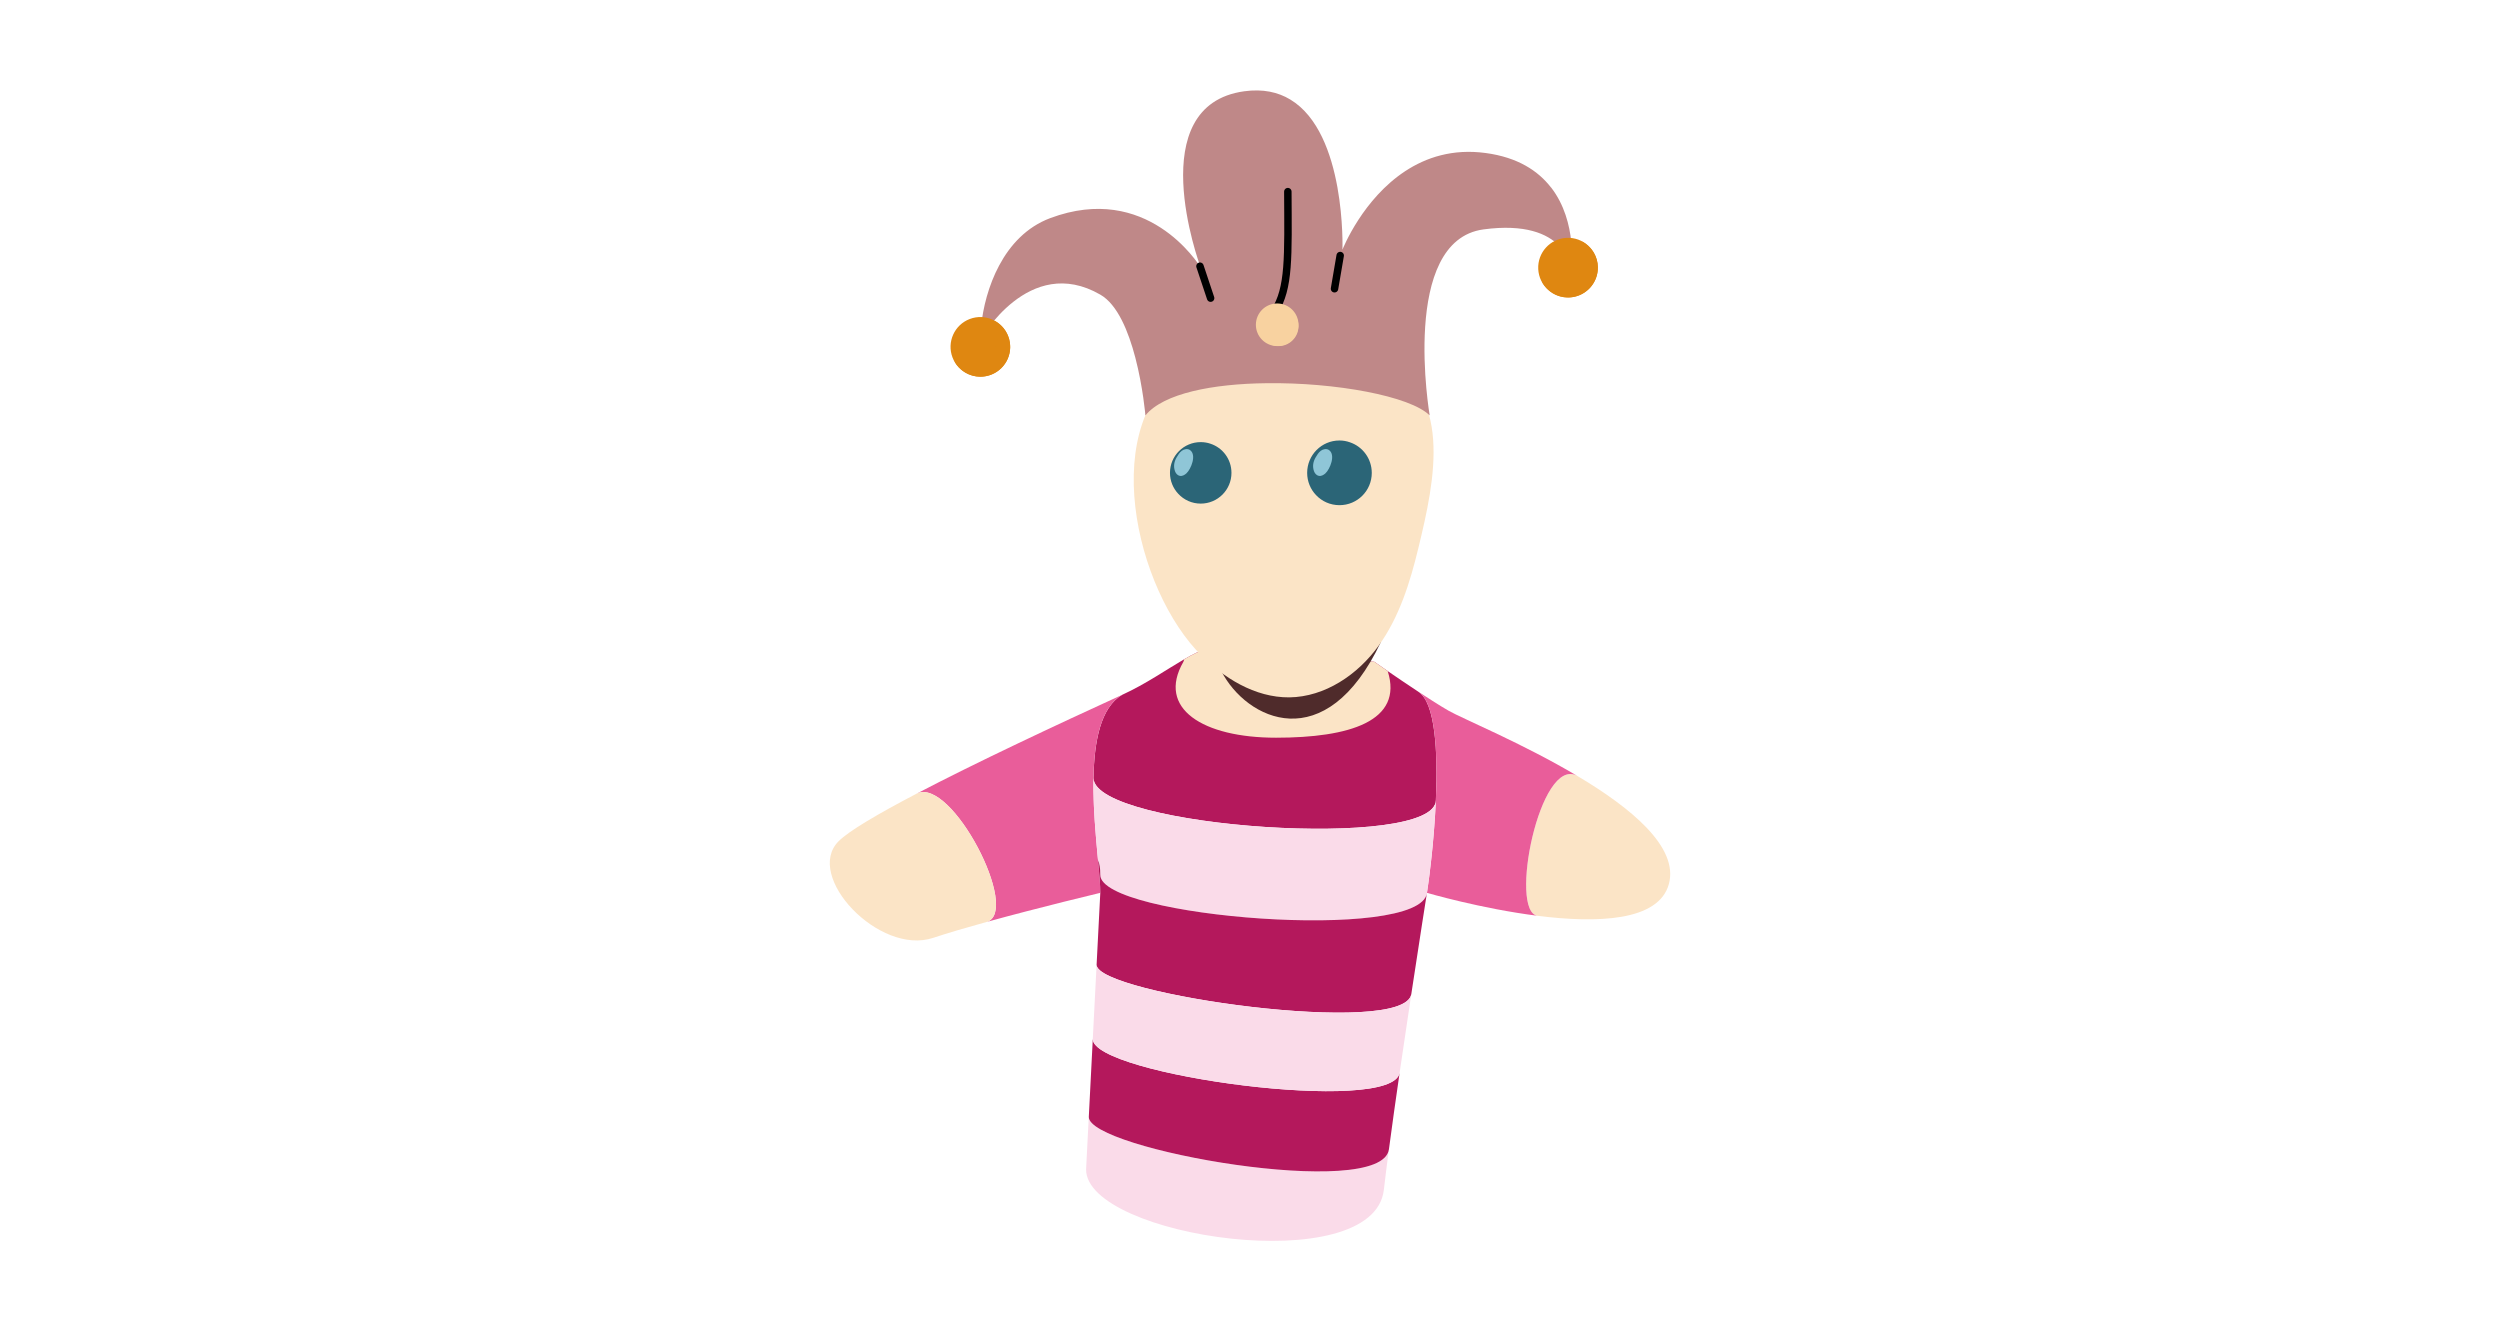 <svg width="470" height="250" viewBox="0 0 470 250" fill="none" xmlns="http://www.w3.org/2000/svg">
<mask id="mask0_916_8676" style="mask-type:alpha" maskUnits="userSpaceOnUse" x="0" y="0" width="470" height="250">
<path d="M0 20C0 8.954 8.954 0 20 0H450C461.046 0 470 8.954 470 20V250H0V20Z" fill="#F7FDFE"/>
</mask>
<g mask="url(#mask0_916_8676)">
<path d="M269.945 150.418C270.337 141.318 269.842 132.051 266.645 130.045C266.637 130.04 266.633 130.034 266.625 130.029C264.517 128.64 262.433 127.222 260.886 126.16C259.375 125.119 258.378 124.415 258.378 124.415L227.012 121.921C225.721 122.259 224.254 122.992 222.641 123.931C219.369 125.823 215.467 128.567 210.978 130.621C210.976 130.621 210.976 130.621 210.976 130.621L210.978 130.627C206.926 132.966 205.705 139.356 205.576 146.312C205.905 155.694 269.955 159.986 269.945 150.418Z" fill="#B4185C"/>
<path d="M210.977 130.627L210.975 130.622C198.685 136.244 183.413 143.399 172.238 149.249C172.27 149.233 172.295 149.225 172.326 149.209C178.849 145.876 192.037 171.406 185.468 173.333C195.534 170.556 206.855 167.854 206.855 167.854L206.846 168.017C206.847 167.964 206.859 167.913 206.859 167.86C206.859 160.673 202.036 135.79 210.977 130.627V130.627Z" fill="#E95D9A"/>
<path d="M172.327 149.209C172.296 149.226 172.27 149.234 172.239 149.249C165.073 153.001 159.586 156.217 157.666 158.143C151.123 164.685 165.28 179.694 175.432 176.319C178.177 175.403 181.737 174.364 185.469 173.334C192.039 171.407 178.85 145.877 172.327 149.209Z" fill="#FBE4C6"/>
<path d="M296.533 145.873C289.461 141.956 283.567 171.546 289.093 172.176C300.153 173.573 311.856 173.254 313.757 166.168C315.605 159.246 306.641 151.885 296.533 145.874V145.873Z" fill="#FBE4C6"/>
<path d="M296.536 145.873C286.272 139.768 274.829 135.055 272.331 133.613C270.711 132.678 268.657 131.367 266.627 130.029C266.634 130.034 266.639 130.04 266.646 130.045C272.33 133.612 269.477 160.125 268.269 167.854C268.288 167.86 278.39 170.822 289.097 172.174C283.571 171.546 289.465 141.955 296.536 145.872L296.536 145.873Z" fill="#E95D9A"/>
<path d="M239.894 138.689C226.148 138.689 217.404 133.203 222.48 124.415C222.48 124.415 222.538 124.239 222.641 123.931C224.255 122.992 225.722 122.259 227.012 121.922L258.378 124.415C258.378 124.415 259.375 125.119 260.887 126.161C263.894 135.608 253.655 138.689 239.894 138.689Z" fill="#FBE4C6"/>
<path d="M229.598 126.144C234.27 135.323 249.224 142.666 259.637 120.637L229.598 126.144Z" fill="#4F2B2B"/>
<path d="M204.692 209.952L204.184 219.861C204.184 232.551 258.229 240.576 260.166 223.675C260.418 221.471 260.744 218.887 261.117 216.07C259.765 225.872 204.378 216.07 204.692 209.952Z" fill="#FADBE9"/>
<path d="M268.259 167.883C268.26 167.878 268.264 167.854 268.264 167.854H268.265C268.794 164.473 269.637 157.496 269.943 150.418C269.954 159.986 205.903 155.694 205.574 146.312C205.476 151.641 206.016 157.293 206.428 161.724C206.695 162.281 206.858 163.162 206.858 164.492C206.858 172.502 267.016 177.203 268.259 167.883Z" fill="#FADBE9"/>
<path d="M206.86 164.492C206.86 163.162 206.697 162.281 206.429 161.724C206.666 164.274 206.86 166.423 206.86 167.859C206.86 167.912 206.848 167.963 206.847 168.016L206.16 181.388C206.16 186.885 264.064 195.139 265.325 186.885C266.911 176.414 268.214 168.174 268.261 167.883C267.017 177.201 206.86 172.501 206.86 164.492V164.492Z" fill="#B4185C"/>
<path d="M205.445 195.341L204.695 209.951C204.381 216.068 259.767 225.872 261.119 216.069C261.701 211.672 262.401 206.698 263.134 201.651C261.932 209.756 205.445 202.106 205.445 195.341Z" fill="#B4185C"/>
<path d="M206.16 181.389L205.443 195.341C205.443 202.106 261.931 209.757 263.132 201.651C263.861 196.627 264.62 191.541 265.325 186.885C264.065 195.14 206.16 186.885 206.16 181.389H206.16Z" fill="#FADBE9"/>
<path d="M266.666 102.982C265.096 109.481 263.071 116.023 259.155 121.437C255.238 126.851 249.091 131.017 242.401 131.105C235.931 131.164 229.931 127.438 225.427 122.787C225.222 122.567 225.017 122.347 224.811 122.127C212.635 108.704 206.018 76.869 225.236 67.333C230.928 64.516 237.428 63.768 243.779 63.901C248.782 63.989 253.858 64.62 258.479 66.586C258.758 66.703 259.022 66.821 259.286 66.953C273.369 73.628 269.79 90.102 266.665 102.983L266.666 102.982Z" fill="#FBE4C6"/>
<path d="M295.393 50.74C295.393 50.74 294.659 41.014 278.903 43.126C263.147 45.254 268.781 78.101 268.781 78.101C265.128 74.462 251.03 71.866 238.061 72.042C228.07 72.159 218.754 73.92 215.336 78.101C215.336 78.101 214.896 72.805 213.444 67.244C212.167 62.359 210.114 57.254 206.857 55.391C193.389 47.616 184.309 63.885 184.309 63.885C184.309 63.108 184.352 62.227 184.456 61.273C185.145 54.554 188.519 44.359 197.424 41.014C215.587 34.207 225.239 49.493 225.723 50.285C225.357 49.302 214.647 19.829 233.91 17.16C237.43 16.675 240.276 17.321 242.58 18.715C253.128 25.067 252.38 46.941 252.38 46.941C252.38 46.941 253.348 44.447 255.402 41.292C259.26 35.365 266.962 27.106 279.285 28.764C285.344 29.57 289.187 32.138 291.578 35.234C291.593 35.234 291.608 35.248 291.608 35.248C296.669 41.791 295.393 50.74 295.393 50.74V50.74Z" fill="#BF8888"/>
<path d="M225.594 50.044L227.596 56.052" stroke="black" stroke-width="1.403" stroke-linecap="round"/>
<path d="M251.955 48.041L250.889 54.284" stroke="black" stroke-width="1.403" stroke-linecap="round"/>
<path d="M242.113 36.025C242.173 48.336 242.42 54.152 239.61 58.555" stroke="black" stroke-width="1.403" stroke-linecap="round"/>
<path d="M186.306 70.449C189.199 69.347 190.651 66.109 189.549 63.215C188.447 60.322 185.209 58.87 182.315 59.971C179.422 61.074 177.97 64.312 179.072 67.206C180.173 70.099 183.412 71.551 186.306 70.449Z" fill="#DF8711"/>
<path d="M186.98 60.311C187.421 61.112 187.694 62.018 187.694 62.996C187.694 66.092 185.184 68.602 182.088 68.602C181.115 68.602 180.214 68.332 179.416 67.896C180.37 69.629 182.191 70.817 184.308 70.817C187.404 70.817 189.914 68.307 189.914 65.211C189.914 63.088 188.72 61.263 186.98 60.311V60.311Z" fill="#DF8711"/>
<path d="M244.116 61.058C244.116 63.27 242.323 65.063 240.111 65.063C237.899 65.063 236.105 63.27 236.105 61.058C236.105 58.846 237.899 57.053 240.111 57.053C242.323 57.053 244.116 58.846 244.116 61.058Z" fill="#F8D2A0"/>
<path d="M242.157 58.054C242.452 58.589 242.634 59.193 242.634 59.846C242.634 61.912 240.958 63.587 238.891 63.587C238.242 63.587 237.64 63.406 237.107 63.116C237.744 64.272 238.96 65.064 240.374 65.064C242.441 65.064 244.117 63.389 244.117 61.324C244.117 59.907 243.319 58.69 242.158 58.055L242.157 58.054Z" fill="#F8D2A0"/>
<path d="M295.059 55.916C298.152 55.767 300.538 53.139 300.388 50.046C300.238 46.953 297.61 44.568 294.517 44.717C291.425 44.867 289.039 47.495 289.189 50.588C289.339 53.68 291.967 56.066 295.059 55.916Z" fill="#DF8711"/>
<path d="M297.463 45.416C297.903 46.217 298.177 47.123 298.177 48.102C298.177 51.198 295.667 53.708 292.571 53.708C291.597 53.708 290.696 53.437 289.898 53.002C290.852 54.734 292.673 55.922 294.791 55.922C297.887 55.922 300.397 53.412 300.397 50.316C300.397 48.193 299.202 46.368 297.463 45.417V45.416Z" fill="#DF8711"/>
<path d="M231.516 88.898C231.516 92.081 228.934 94.678 225.736 94.678C224.063 94.678 222.567 93.973 221.51 92.829C220.542 91.802 219.955 90.408 219.955 88.897C219.955 85.699 222.537 83.117 225.735 83.117C226.366 83.117 226.982 83.22 227.539 83.41C229.858 84.159 231.515 86.33 231.515 88.897L231.516 88.898Z" fill="#2B6577"/>
<path d="M257.894 88.898C257.894 92.258 255.18 94.972 251.82 94.972C250.089 94.972 248.519 94.253 247.419 93.08C246.377 91.995 245.746 90.513 245.746 88.899C245.746 85.539 248.46 82.811 251.819 82.811C252.494 82.811 253.154 82.928 253.771 83.148C256.176 83.955 257.893 86.229 257.893 88.899L257.894 88.898Z" fill="#2B6577"/>
<path d="M223.705 84.602C225.022 85.489 223.913 88.209 223.034 89.002C222.7 89.303 222.259 89.546 221.816 89.466C221.38 89.388 221.047 89.008 220.899 88.59C220.578 87.687 220.728 86.812 221.197 86.007C221.47 85.54 221.754 85.06 222.19 84.739C222.625 84.419 223.257 84.3 223.706 84.602H223.705Z" fill="#8FC6D7"/>
<path d="M249.838 84.602C251.155 85.489 250.046 88.209 249.168 89.002C248.833 89.303 248.392 89.546 247.949 89.466C247.514 89.388 247.18 89.008 247.032 88.59C246.711 87.687 246.861 86.812 247.33 86.007C247.603 85.54 247.887 85.06 248.322 84.739C248.758 84.419 249.39 84.3 249.838 84.602H249.838Z" fill="#8FC6D7"/>
</g>
</svg>
